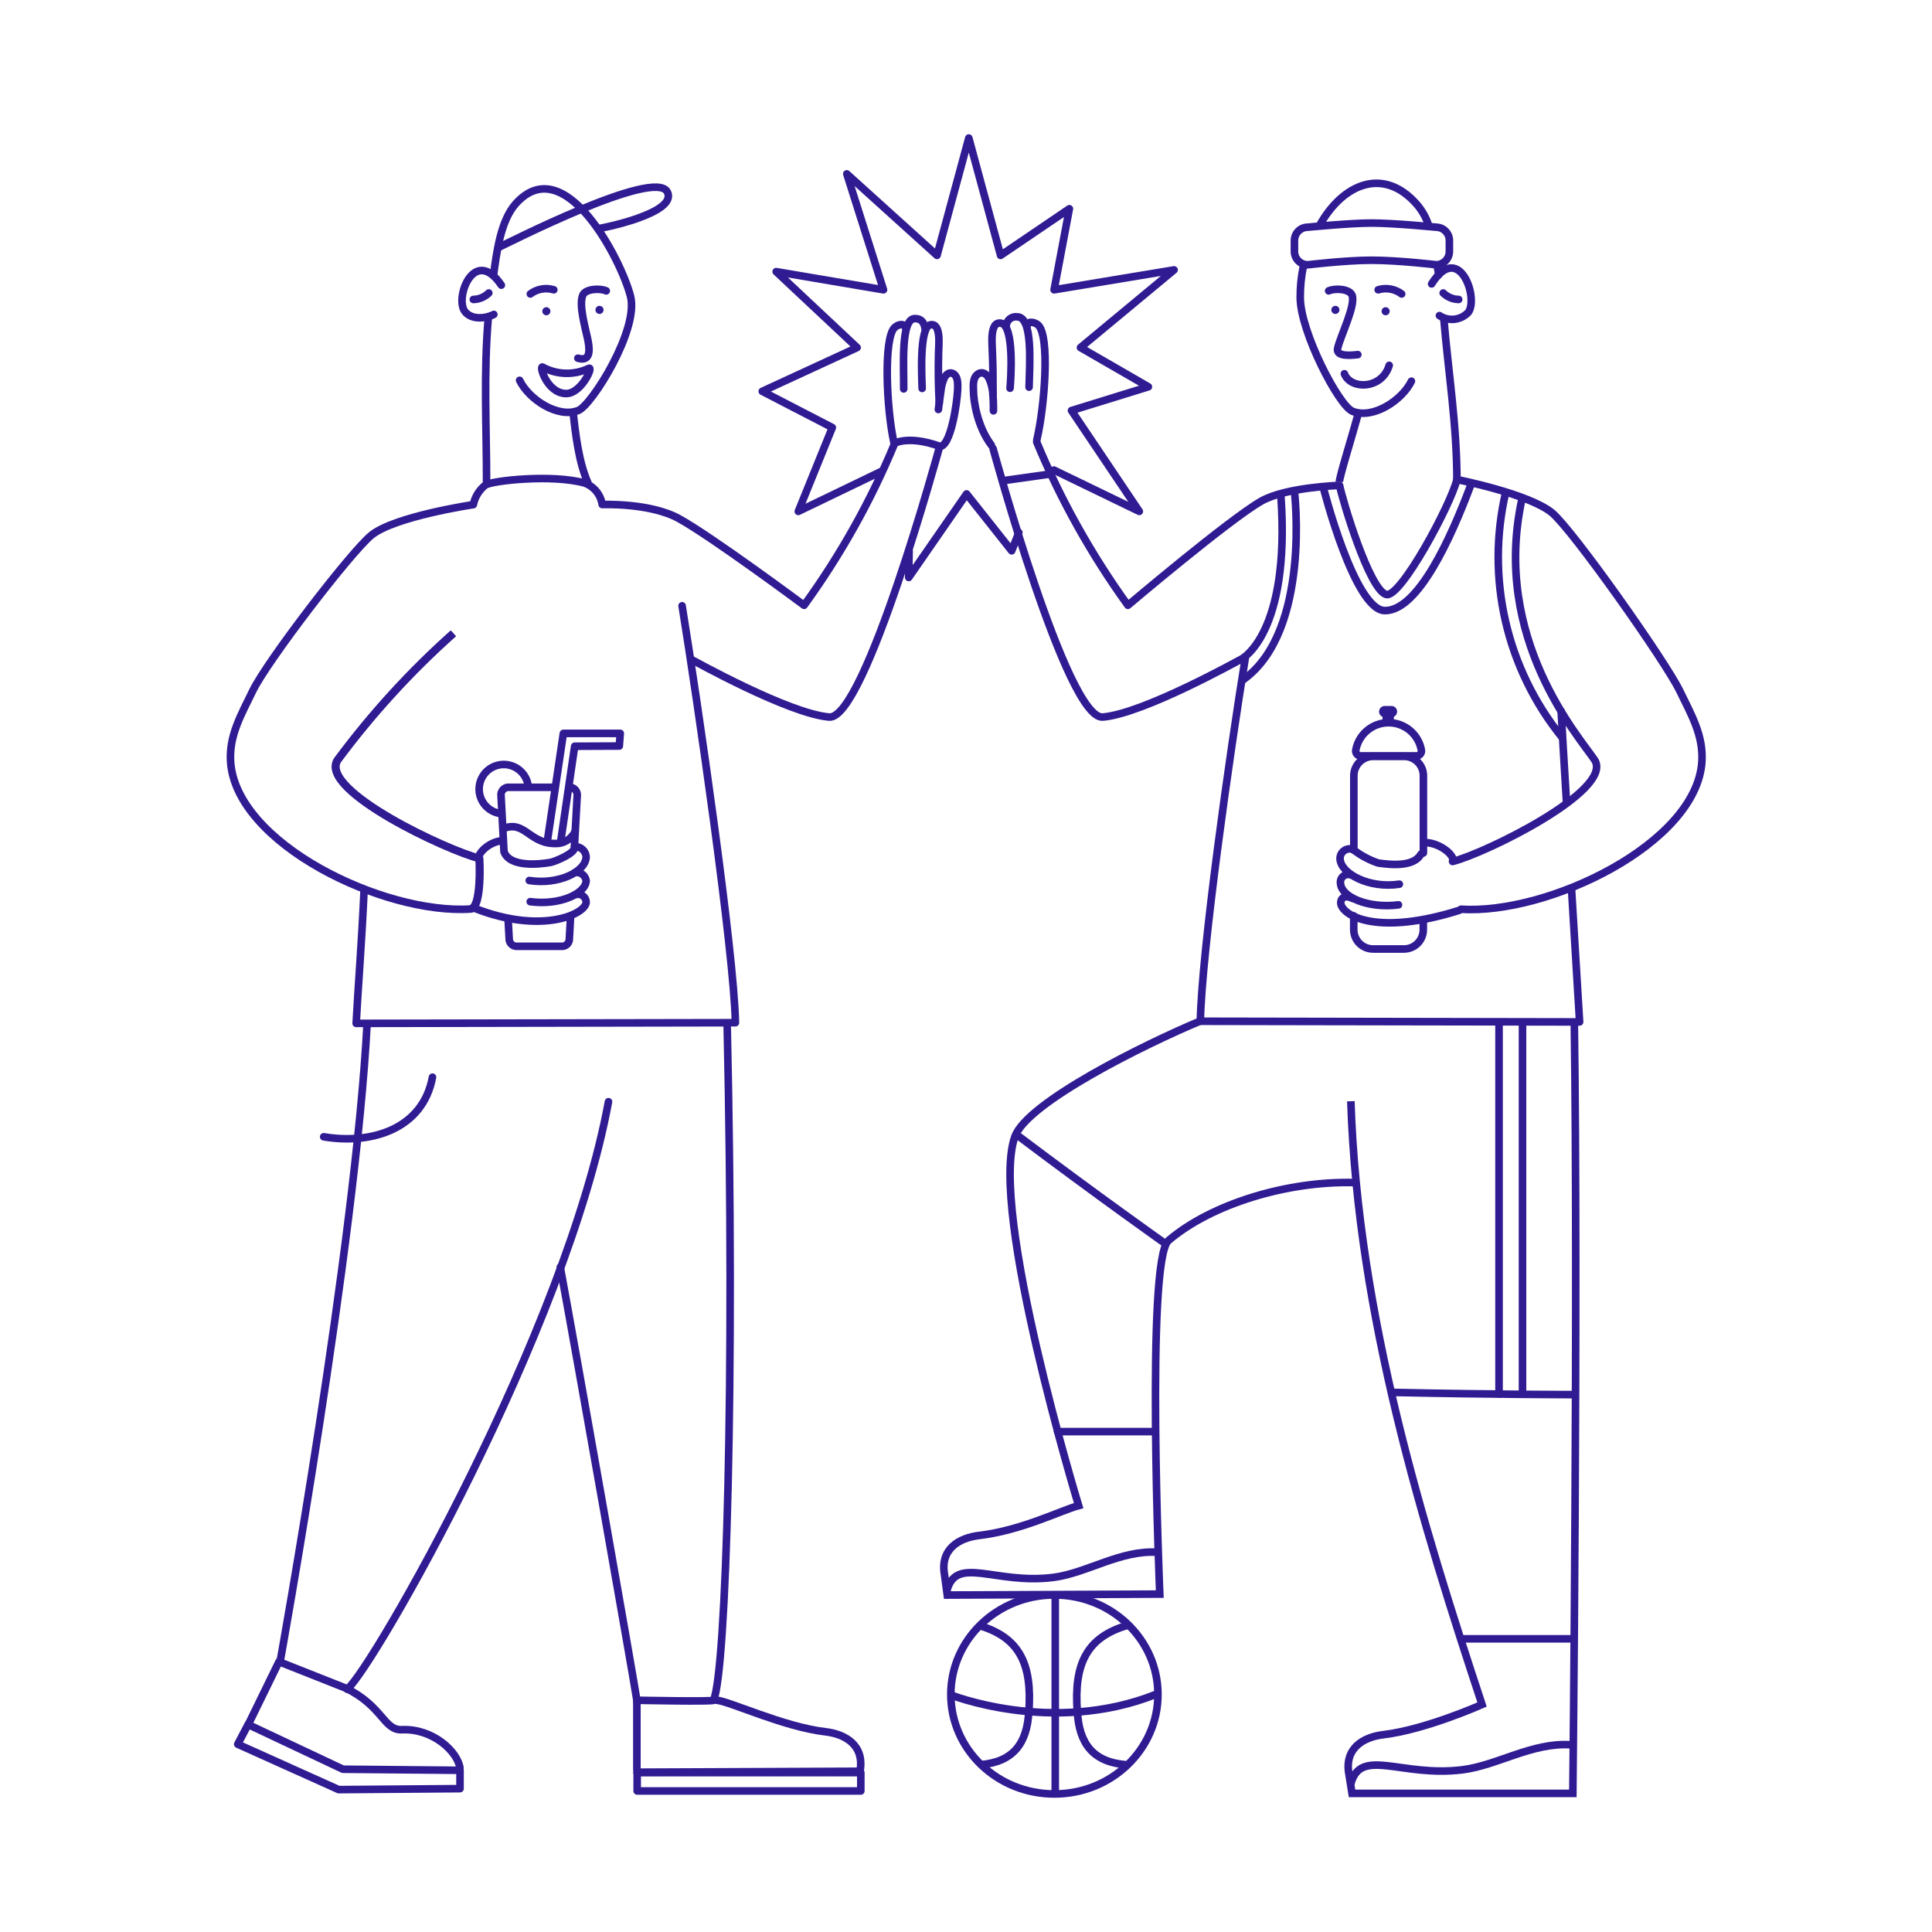 <svg width="382" height="382" viewBox="0 0 382 382" fill="none" xmlns="http://www.w3.org/2000/svg">
<path d="M208.476 354.706C219.785 354.706 228.952 345.898 228.952 335.033C228.952 324.168 219.785 315.36 208.476 315.36C197.168 315.36 188.001 324.168 188.001 335.033C188.001 345.898 197.168 354.706 208.476 354.706Z" stroke="#311B92" stroke-width="1.5" stroke-miterlimit="10" stroke-linecap="round"/>
<path d="M187.619 334.995C187.619 334.995 207.98 343.227 228.589 334.995" stroke="#311B92" stroke-width="1.5" stroke-miterlimit="10"/>
<path d="M208.648 315.322V354.687" stroke="#311B92" stroke-width="1.5" stroke-miterlimit="10"/>
<path d="M223.031 321.338C214.875 323.669 212.316 328.978 213.003 338.395" stroke="#311B92" stroke-width="1.5" stroke-miterlimit="10"/>
<path d="M222.572 348.919C216.136 348.384 213.347 344.755 213.022 338.395" stroke="#311B92" stroke-width="1.5" stroke-miterlimit="10"/>
<path d="M193.388 321.338C201.562 323.669 204.103 328.978 203.434 338.395" stroke="#311B92" stroke-width="1.5" stroke-miterlimit="10"/>
<path d="M193.865 348.919C200.302 348.384 203.09 344.755 203.415 338.395" stroke="#311B92" stroke-width="1.5" stroke-miterlimit="10"/>
<path d="M125.984 354.114H170.2V350.485H125.984V354.114Z" stroke="#311B92" stroke-width="1.5" stroke-linecap="round" stroke-linejoin="round"/>
<path d="M267.094 217.74C268.47 260.314 281.438 301.933 293.032 337.02C293.032 337.02 281.897 341.986 273.569 342.979C269.577 343.437 265.776 345.672 266.712 350.771L267.324 354.591H310.986C310.986 354.591 312.056 257.182 311.273 201.792" stroke="#311B92" stroke-width="1.5" stroke-miterlimit="10"/>
<path d="M237.489 201.811C226.182 206.528 203.109 217.969 200.665 224.731C195.469 239.304 213.271 297.693 213.271 297.693C209.852 298.609 201.944 302.62 193.617 303.594C189.606 304.072 185.824 306.288 186.76 311.406L187.295 315.379L229.315 315.188C229.315 315.188 226.526 249.121 231.034 245.282C239.552 238.005 254.622 233.478 267.763 233.822" stroke="#311B92" stroke-width="1.5" stroke-miterlimit="10"/>
<path d="M71.988 176.026C71.491 186.874 70.804 195.126 70.422 202.345L145.408 202.212C145.16 188.345 137.902 138.57 134.865 119.776" stroke="#311B92" stroke-width="1.5" stroke-linecap="round" stroke-linejoin="round"/>
<path d="M68.645 334.002C73.669 329.895 111.983 263.083 120.311 217.836" stroke="#311B92" stroke-width="1.5" stroke-miterlimit="10" stroke-linecap="round"/>
<path d="M72.58 202.46C70.288 246.123 55.39 328.52 55.39 328.52" stroke="#311B92" stroke-width="1.5" stroke-miterlimit="10" stroke-linecap="round"/>
<path d="M110.78 250.554C114.371 270.036 124.914 329.8 125.926 336.179C125.926 336.179 140.901 336.485 141.073 336.179C143.594 330.678 145.332 272.328 143.785 202.918" stroke="#311B92" stroke-width="1.5" stroke-miterlimit="10" stroke-linecap="round"/>
<path d="M85.511 212.984C83.601 223.279 73.382 226.354 64.004 224.769" stroke="#311B92" stroke-width="1.5" stroke-miterlimit="10" stroke-linecap="round"/>
<path d="M141.627 336.16C144.205 336.351 154.863 341.432 163.171 342.406C167.182 342.864 170.964 345.099 170.047 350.218L125.945 350.409" stroke="#311B92" stroke-width="1.5" stroke-linecap="round" stroke-linejoin="round"/>
<path d="M125.926 335.702V350.122" stroke="#311B92" stroke-width="1.5" stroke-miterlimit="10"/>
<path d="M47.005 344.87L66.965 353.847L90.954 353.656V350.027L67.805 349.816L49.049 340.973L47.005 344.87Z" stroke="#311B92" stroke-width="1.5" stroke-linecap="round" stroke-linejoin="round"/>
<path d="M90.935 349.53C90.439 346.264 85.511 341.718 79.475 342.005C75.884 342.176 75.655 337.325 68.378 333.792L55.161 328.558L49.125 340.916" stroke="#311B92" stroke-width="1.5" stroke-linecap="round" stroke-linejoin="round"/>
<path d="M176.885 87.707C172.195 99.03 166.188 109.762 158.988 119.681C158.988 119.681 140.595 106.005 134.158 102.491C128.428 99.377 119.069 99.759 119.069 99.759C118.926 98.8 118.525 97.897 117.91 97.147C117.295 96.397 116.487 95.828 115.574 95.5C109.156 93.743 97.429 95.003 95.978 95.901C94.75 96.872 93.904 98.245 93.59 99.778C93.59 99.778 77.966 102.089 73.401 105.852C69.352 109.176 52.85 130.682 49.985 136.565C47.731 141.245 45.267 145.37 45.592 150.604C46.642 166.819 75.865 180.858 93.036 179.731C95.404 179.578 94.832 169.723 94.832 169.723C88.605 168.214 63.164 156.353 66.754 150.336C73.518 141.21 81.198 132.8 89.674 125.239" stroke="#311B92" stroke-width="1.5" stroke-linejoin="round"/>
<path d="M97.582 54.397C98.174 50.061 98.957 43.644 101.975 40.282C111.64 29.471 122.87 51.494 124.666 58.58C126.366 65.188 117.026 80.086 114.352 81.156C110.303 82.76 104.553 78.959 102.739 75.197" stroke="#311B92" stroke-width="1.5" stroke-miterlimit="10" stroke-linecap="round"/>
<path d="M96.207 95.634C96.207 84.307 95.596 74.051 96.55 62.763" stroke="#311B92" stroke-width="1.5" stroke-miterlimit="10"/>
<path d="M113.244 80.965C113.798 85.835 114.428 91.508 116.319 95.615" stroke="#311B92" stroke-width="1.5" stroke-miterlimit="10"/>
<path d="M99.129 56.383C93.8 48.514 89.846 58.866 91.909 61.578C93.227 63.316 96.054 62.992 97.639 62.17" stroke="#311B92" stroke-width="1.5" stroke-miterlimit="10" stroke-linecap="round"/>
<path d="M118.133 45.21C118.783 45.21 134.101 42.154 131.943 37.952C129.498 33.139 99.95 48.323 98.136 49.125" stroke="#311B92" stroke-width="1.5" stroke-miterlimit="10"/>
<path d="M109.5 57.3C108.717 57.061 107.888 57.011 107.081 57.154C106.275 57.297 105.513 57.628 104.859 58.121" stroke="#311B92" stroke-width="1.5" stroke-miterlimit="10" stroke-linecap="round"/>
<path d="M96.646 57.93C95.828 58.731 94.735 59.189 93.59 59.21" stroke="#311B92" stroke-width="1.5" stroke-miterlimit="10" stroke-linecap="round"/>
<path d="M108.03 62.342C108.473 62.342 108.832 61.983 108.832 61.54C108.832 61.097 108.473 60.738 108.03 60.738C107.587 60.738 107.227 61.097 107.227 61.54C107.227 61.983 107.587 62.342 108.03 62.342Z" fill="#311B92"/>
<path d="M118.535 62.075C118.978 62.075 119.337 61.716 119.337 61.273C119.337 60.83 118.978 60.471 118.535 60.471C118.092 60.471 117.732 60.83 117.732 61.273C117.732 61.716 118.092 62.075 118.535 62.075Z" fill="#311B92"/>
<path d="M119.872 57.51C118.611 56.937 115.746 57.109 115.23 58.35C114.428 60.261 115.65 64.501 116.166 66.888C116.51 68.512 117.102 71.682 114.256 70.823" stroke="#311B92" stroke-width="1.5" stroke-miterlimit="10" stroke-linecap="round"/>
<path d="M185.709 79.666C185.518 75.846 185.499 73.096 185.576 69.696C185.576 68.531 186.187 63.756 183.933 64.233C181.679 64.711 182.29 75.178 182.329 76.801" stroke="#311B92" stroke-width="1.5" stroke-linecap="round" stroke-linejoin="round"/>
<path d="M182.94 65.131C182.73 63.718 182.157 62.973 180.877 62.992C178.05 62.992 178.738 72.542 178.681 76.897" stroke="#311B92" stroke-width="1.5" stroke-linecap="round" stroke-linejoin="round"/>
<path d="M185.709 88.28C187.963 88.548 189.243 79.685 189.357 76.954C189.357 76.056 189.51 74.394 188.383 73.841C187.619 73.478 186.97 74.184 186.703 74.719C186.351 75.54 186.126 76.409 186.034 77.298C185.881 78.444 185.671 79.819 185.537 80.965" stroke="#311B92" stroke-width="1.5" stroke-linecap="round" stroke-linejoin="round"/>
<path d="M179.12 65.035C178.91 63.851 177.687 64.042 176.904 64.749C174.65 66.774 175.262 81.022 176.79 87.669C176.79 87.669 179.616 86.046 185.633 88.185" stroke="#311B92" stroke-width="1.5" stroke-linecap="round" stroke-linejoin="round"/>
<path d="M136.546 130.319C137.138 130.606 155.932 141.111 163.954 141.779C171.04 142.352 185.786 88.299 185.786 88.299" stroke="#311B92" stroke-width="1.5" stroke-miterlimit="10"/>
<path d="M110.092 155.665H100.39C100.187 155.688 99.991 155.752 99.814 155.853C99.637 155.954 99.482 156.09 99.359 156.252C99.236 156.415 99.147 156.601 99.098 156.798C99.048 156.996 99.039 157.202 99.072 157.403L99.664 168.615" stroke="#311B92" stroke-width="1.5" stroke-miterlimit="10"/>
<path d="M113.549 167.851L114.122 157.403C114.152 157.202 114.141 156.997 114.091 156.801C114.04 156.604 113.951 156.419 113.828 156.257C113.706 156.096 113.552 155.96 113.376 155.858C113.2 155.756 113.006 155.691 112.805 155.665H112.06" stroke="#311B92" stroke-width="1.5" stroke-miterlimit="10"/>
<path d="M100.466 181.775L100.676 185.595C100.664 185.966 100.794 186.328 101.038 186.608C101.283 186.888 101.624 187.065 101.994 187.104H111.258C111.629 187.07 111.973 186.894 112.218 186.613C112.464 186.332 112.592 185.967 112.575 185.595L112.805 181.45" stroke="#311B92" stroke-width="1.5" stroke-miterlimit="10"/>
<path d="M99.645 168.386C100.733 171.461 106.368 170.945 108.813 170.525C109.71 170.372 114.008 168.615 113.569 167.431" stroke="#311B92" stroke-width="1.5" stroke-miterlimit="10"/>
<path d="M113.626 167.411C113.912 167.393 114.198 167.433 114.468 167.528C114.738 167.622 114.987 167.77 115.198 167.962C115.41 168.155 115.582 168.388 115.702 168.647C115.822 168.907 115.889 169.188 115.899 169.474C115.746 172.377 110.436 174.994 104.649 174.096" stroke="#311B92" stroke-width="1.5" stroke-miterlimit="10" stroke-linecap="round"/>
<path d="M113.721 172.511C113.974 172.474 114.232 172.487 114.479 172.551C114.726 172.614 114.958 172.727 115.161 172.882C115.364 173.037 115.534 173.231 115.661 173.453C115.787 173.674 115.868 173.919 115.899 174.173C115.746 176.713 110.627 179.062 104.84 178.279" stroke="#311B92" stroke-width="1.5" stroke-miterlimit="10" stroke-linecap="round"/>
<path d="M113.798 176.885C114.034 176.808 114.285 176.787 114.531 176.823C114.777 176.86 115.012 176.953 115.215 177.096C115.419 177.239 115.587 177.427 115.706 177.645C115.824 177.864 115.89 178.107 115.899 178.356C115.899 180.705 107.208 184.812 93.972 179.636" stroke="#311B92" stroke-width="1.5" stroke-miterlimit="10" stroke-linecap="round"/>
<path d="M94.679 169.799C94.316 168.901 96.589 166.418 99.358 166.208" stroke="#311B92" stroke-width="1.5" stroke-miterlimit="10" stroke-linecap="round"/>
<path d="M287.226 170.162C287.646 169.283 285.029 166.781 281.935 166.59" stroke="#311B92" stroke-width="1.5" stroke-miterlimit="10" stroke-linecap="round"/>
<path d="M99.53 163.821C103.98 162.044 104.687 167.278 110.589 166.743C111.261 166.63 111.896 166.358 112.441 165.95C112.986 165.541 113.425 165.007 113.721 164.394" stroke="#311B92" stroke-width="1.5" stroke-miterlimit="10" stroke-linecap="round"/>
<path d="M110.837 166.552L113.626 147.548L122.45 147.509L122.641 145.007H111.391L108.221 166.323" stroke="#311B92" stroke-width="1.5" stroke-linecap="round" stroke-linejoin="round"/>
<path d="M310.738 175.968C311.464 187.829 312.132 198.716 312.323 202.059L237.337 201.925C237.604 188.059 243.181 148.808 246.237 130.014" stroke="#311B92" stroke-width="1.5" stroke-linecap="round" stroke-linejoin="round"/>
<path d="M308.675 140.614C308.847 144.148 309.248 150.527 309.726 158.549" stroke="#311B92" stroke-width="1.5" stroke-linecap="round" stroke-linejoin="round"/>
<path d="M282.527 44.732C282.022 43.087 281.168 41.569 280.025 40.282C273.455 32.928 265.49 36.366 260.925 44.541" stroke="#311B92" stroke-width="1.5" stroke-miterlimit="10" stroke-linecap="round"/>
<path d="M284.418 54.397C284.418 53.709 284.303 53.461 284.189 52.716" stroke="#311B92" stroke-width="1.5" stroke-miterlimit="10" stroke-linecap="round"/>
<path d="M288.066 95.213C288.066 83.887 286.404 74.051 285.449 62.743" stroke="#311B92" stroke-width="1.5" stroke-miterlimit="10"/>
<path d="M283.062 56.135C288.448 47.616 292.402 58.809 290.339 61.731C289.619 62.505 288.647 62.997 287.597 63.12C286.547 63.242 285.488 62.987 284.609 62.4" stroke="#311B92" stroke-width="1.5" stroke-miterlimit="10" stroke-linecap="round"/>
<path d="M272.5 57.3C273.283 57.061 274.112 57.011 274.919 57.154C275.725 57.297 276.487 57.628 277.141 58.121" fill="#311B92"/>
<path d="M272.5 57.3C273.283 57.061 274.112 57.011 274.919 57.154C275.725 57.297 276.487 57.628 277.141 58.121" stroke="#311B92" stroke-width="1.5" stroke-miterlimit="10" stroke-linecap="round"/>
<path d="M285.354 57.93C286.172 58.731 287.265 59.189 288.41 59.21Z" fill="#311B92"/>
<path d="M285.354 57.93C286.172 58.731 287.265 59.189 288.41 59.21" stroke="#311B92" stroke-width="1.5" stroke-miterlimit="10" stroke-linecap="round"/>
<path d="M273.97 62.342C274.413 62.342 274.773 61.983 274.773 61.54C274.773 61.097 274.413 60.738 273.97 60.738C273.527 60.738 273.168 61.097 273.168 61.54C273.168 61.983 273.527 62.342 273.97 62.342Z" fill="#311B92"/>
<path d="M264.038 62.075C264.481 62.075 264.841 61.716 264.841 61.273C264.841 60.83 264.481 60.471 264.038 60.471C263.595 60.471 263.236 60.83 263.236 61.273C263.236 61.716 263.595 62.075 264.038 62.075Z" fill="#311B92"/>
<path d="M262.701 57.51C263.962 56.937 266.808 57.109 267.324 58.35C268.145 60.261 265.013 66.487 264.478 68.875C264.134 70.498 266.827 70.307 268.47 70.116" stroke="#311B92" stroke-width="1.5" stroke-miterlimit="10" stroke-linecap="round"/>
<path d="M274.677 72.236C273.245 77.03 267.037 77.088 265.815 73.898" stroke="#311B92" stroke-width="1.5" stroke-miterlimit="10" stroke-linecap="round"/>
<path d="M196.348 78.023C196.348 73.955 196.348 72.981 196.214 69.505C196.214 68.302 195.584 63.431 197.952 63.909C200.607 64.443 199.862 75.101 199.71 76.763" stroke="#311B92" stroke-width="1.5" stroke-linecap="round" stroke-linejoin="round"/>
<path d="M198.946 64.558C198.943 64.283 199 64.011 199.112 63.76C199.224 63.508 199.389 63.285 199.596 63.103C199.803 62.922 200.046 62.787 200.31 62.709C200.573 62.63 200.851 62.609 201.123 62.648C204.255 62.648 203.587 71.95 203.472 76.553" stroke="#311B92" stroke-width="1.5" stroke-linecap="round" stroke-linejoin="round"/>
<path d="M253.266 98.098C255.176 125.449 245.454 130.319 245.454 130.319C244.862 130.606 226.068 141.111 218.046 141.779C210.96 142.352 196.348 88.681 196.348 88.681" stroke="#311B92" stroke-width="1.5" stroke-linecap="round" stroke-linejoin="round"/>
<path d="M230.442 245.912C230.442 245.912 216.919 236.362 200.741 224.158" stroke="#311B92" stroke-width="1.5" stroke-miterlimit="10"/>
<path d="M311.846 275.747C311.846 275.747 295.439 275.747 275.326 275.307" stroke="#311B92" stroke-width="1.5" stroke-miterlimit="10"/>
<path d="M99.606 160.898C98.643 160.898 97.701 160.613 96.901 160.078C96.1 159.542 95.475 158.782 95.107 157.892C94.738 157.002 94.642 156.022 94.83 155.078C95.017 154.133 95.481 153.265 96.162 152.584C96.844 151.903 97.712 151.439 98.656 151.251C99.601 151.063 100.58 151.16 101.47 151.528C102.36 151.897 103.121 152.521 103.656 153.322C104.191 154.123 104.477 155.065 104.477 156.028" stroke="#311B92" stroke-width="1.5" stroke-linejoin="round"/>
<path d="M287.207 170.334C293.433 168.825 318.932 156.391 315.341 150.336C312.228 145.657 294.942 126.308 300.901 98.766" stroke="#311B92" stroke-width="1.5" stroke-linecap="round" stroke-linejoin="round"/>
<path d="M204.981 87.402C209.721 98.823 215.771 109.656 223.012 119.681C223.012 119.681 243.028 102.72 249.37 99.091C254.259 96.302 264.86 95.978 264.86 95.978C265.452 98.9 270.704 116.529 274.066 117.541C276.893 118.382 286.882 99.74 288.066 94.812C288.066 94.812 302.277 97.62 306.861 101.383C310.891 104.687 329.246 130.682 332.111 136.565C334.365 141.244 336.828 145.37 336.504 150.603C335.453 166.819 306.058 180.896 288.888 179.769" stroke="#311B92" stroke-width="1.5" stroke-linecap="round" stroke-linejoin="round"/>
<path d="M207.159 93.8L198.22 95.061" stroke="#311B92" stroke-width="1.5" stroke-linecap="round" stroke-linejoin="round"/>
<path d="M289.002 324.031H310.738" stroke="#311B92" stroke-width="1.5" stroke-linecap="round" stroke-linejoin="round"/>
<path d="M209.107 283.062H228.092" stroke="#311B92" stroke-width="1.5" stroke-linecap="round" stroke-linejoin="round"/>
<path d="M267.075 352.758C268.985 345.366 277.026 351.421 289.117 349.931C296.012 349.091 302.945 344.469 310.585 344.984" stroke="#311B92" stroke-width="1.5" stroke-miterlimit="10"/>
<path d="M187.18 314.692C188.937 307.319 196.73 313.374 208.324 311.884C214.932 311.024 221.579 306.421 228.913 306.918" stroke="#311B92" stroke-width="1.5" stroke-miterlimit="10"/>
<path d="M281.419 182.023V183.818C281.419 184.832 281.017 185.803 280.301 186.52C279.584 187.236 278.613 187.638 277.599 187.638H271.487C270.474 187.638 269.503 187.236 268.786 186.52C268.07 185.803 267.667 184.832 267.667 183.818V181.087" stroke="#311B92" stroke-width="1.5" stroke-miterlimit="10" stroke-linecap="round"/>
<path d="M267.686 168.08V153.373C267.686 152.36 268.089 151.388 268.805 150.672C269.522 149.955 270.493 149.553 271.506 149.553H277.619C278.632 149.553 279.603 149.955 280.32 150.672C281.036 151.388 281.439 152.36 281.439 153.373V168.653" stroke="#311B92" stroke-width="1.5" stroke-miterlimit="10" stroke-linecap="round"/>
<path d="M280.082 149.458C280.225 149.457 280.365 149.425 280.493 149.365C280.622 149.304 280.736 149.216 280.827 149.107C280.918 148.998 280.984 148.87 281.02 148.733C281.057 148.595 281.062 148.451 281.037 148.312C280.763 146.792 279.963 145.417 278.778 144.427C277.593 143.436 276.097 142.894 274.553 142.894C273.009 142.894 271.513 143.436 270.328 144.427C269.143 145.417 268.343 146.792 268.069 148.312C268.043 148.451 268.049 148.595 268.086 148.733C268.122 148.87 268.188 148.998 268.279 149.107C268.37 149.216 268.484 149.304 268.612 149.365C268.741 149.425 268.881 149.457 269.024 149.458H280.082Z" stroke="#311B92" stroke-width="1.5" stroke-miterlimit="10" stroke-linecap="round"/>
<path d="M196.424 81.232C196.441 79.957 196.39 78.682 196.272 77.412C196.159 76.486 195.901 75.584 195.508 74.738C195.221 74.184 194.495 73.439 193.598 73.822C192.318 74.414 192.432 76.133 192.471 77.088C192.471 79.284 193.23 84.314 196 88" stroke="#311B92" stroke-width="1.5" stroke-linecap="round" stroke-linejoin="round"/>
<path d="M205 87C206.585 80.239 207.617 66.373 205.249 64.252C204.427 63.546 202.918 63.469 203.052 64.558" stroke="#311B92" stroke-width="1.5" stroke-linecap="round" stroke-linejoin="round"/>
<path d="M267.133 173.008C266.881 172.906 266.607 172.873 266.339 172.912C266.071 172.951 265.818 173.061 265.606 173.23C265.394 173.399 265.231 173.621 265.133 173.874C265.036 174.127 265.007 174.402 265.051 174.67C265.223 177.363 270.475 179.674 276.511 178.91" stroke="#311B92" stroke-width="1.5" stroke-miterlimit="10" stroke-linecap="round"/>
<path d="M267.4 177.63C265.49 176.694 264.936 178.031 265.127 178.795C265.796 181.297 272.781 184.966 288.5 180" stroke="#311B92" stroke-width="1.5" stroke-miterlimit="10" stroke-linecap="round"/>
<path d="M280.961 168.882C279.586 171.346 275.384 171.06 272.5 170.639C270.766 170.055 269.14 169.191 267.686 168.08C267.49 167.954 267.269 167.873 267.037 167.843C266.806 167.813 266.571 167.835 266.349 167.908C265.936 168.024 265.574 168.275 265.321 168.621C265.068 168.968 264.939 169.389 264.955 169.818C265.108 172.74 270.685 175.739 276.683 174.822" stroke="#311B92" stroke-width="1.5" stroke-miterlimit="10" stroke-linecap="round"/>
<path d="M257.697 52.678C257.279 54.694 257.075 56.749 257.086 58.809C257.086 65.609 264.726 80.258 267.438 81.328C271.487 82.932 277.236 79.131 279.07 75.369" stroke="#311B92" stroke-width="1.5" stroke-miterlimit="10" stroke-linecap="round"/>
<path d="M268.642 81.481C267.496 85.74 264.822 94.278 264.822 95.309" stroke="#311B92" stroke-width="1.5" stroke-miterlimit="10"/>
<path d="M283.979 52.353C283.979 52.353 276.511 51.455 271.144 51.455C266.12 51.455 258.614 52.353 258.614 52.353C258.26 52.358 257.908 52.292 257.58 52.158C257.252 52.025 256.954 51.826 256.705 51.575C256.455 51.323 256.259 51.024 256.127 50.695C255.996 50.366 255.932 50.014 255.94 49.66V47.559C255.94 46.86 256.218 46.19 256.712 45.695C257.206 45.201 257.877 44.923 258.576 44.923C258.576 44.923 266.98 44.102 271.144 44.102C275.689 44.102 283.941 44.923 283.941 44.923C284.64 44.923 285.31 45.201 285.804 45.695C286.299 46.19 286.576 46.86 286.576 47.559V49.66C286.584 50.008 286.523 50.353 286.396 50.678C286.269 51.001 286.08 51.297 285.838 51.547C285.597 51.798 285.308 51.998 284.989 52.136C284.67 52.274 284.327 52.348 283.979 52.353Z" stroke="#311B92" stroke-width="1.5" stroke-linecap="round" stroke-linejoin="round"/>
<path d="M261.67 96.474C261.67 96.474 267.858 120.788 273.856 120.731C280.426 120.731 286.92 106.272 290.759 96.035" stroke="#311B92" stroke-width="1.5" stroke-miterlimit="10" stroke-linecap="round"/>
<path d="M297.693 97.41C295.758 105.772 295.751 114.463 297.67 122.828C299.589 131.193 303.385 139.013 308.771 145.695" stroke="#311B92" stroke-width="1.5" stroke-miterlimit="10" stroke-linecap="round"/>
<path d="M255.94 97.162C255.94 97.162 259.263 124.742 245.855 134.368" stroke="#311B92" stroke-width="1.5" stroke-miterlimit="10" stroke-linecap="round"/>
<path d="M296.394 202.154V275.613" stroke="#311B92" stroke-width="1.5" stroke-miterlimit="10" stroke-linecap="round"/>
<path d="M301.035 202.154V275.613" stroke="#311B92" stroke-width="1.5" stroke-miterlimit="10" stroke-linecap="round"/>
<path d="M92.941 179.731C95.309 179.578 94.736 169.723 94.736 169.723C88.509 168.214 63.068 156.353 66.659 150.336C73.422 141.21 81.102 132.8 89.579 125.239" stroke="#311B92" stroke-width="1.5" stroke-linejoin="round"/>
<path d="M111.831 77.813C108.011 77.68 106.425 71.854 107.38 72.637C108.763 73.372 110.298 73.774 111.863 73.811C113.428 73.847 114.98 73.517 116.395 72.847C117.446 72.274 114.925 77.947 111.831 77.813Z" stroke="#311B92" stroke-width="1.5" stroke-miterlimit="10"/>
<path d="M174.173 93.246L157.842 101.115L164.566 84.537L150.718 77.374L169.474 68.722L153.468 53.709L174.689 57.3L167.431 34.38L185.27 50.5L191.554 27.294L197.838 50.5L211.437 41.275L208.419 57.3L232.141 53.365L213.633 68.722L227.061 76.476L211.857 81.175L225.265 101.115L208.381 92.941" stroke="#311B92" stroke-width="1.5" stroke-linecap="round" stroke-linejoin="round"/>
<path d="M201.448 105.279L200.034 108.908L191.115 97.658L179.674 114.18L179.75 108.908" stroke="#311B92" stroke-width="1.5" stroke-linecap="round" stroke-linejoin="round"/>
<path d="M275.116 139.583H273.799C273.176 139.583 272.672 140.083 272.672 140.7C272.672 141.317 273.176 141.818 273.799 141.818H275.116C275.739 141.818 276.243 141.317 276.243 140.7C276.243 140.083 275.739 139.583 275.116 139.583Z" fill="#311B92"/>
<path d="M274.844 142.156H274.109V141.784H274.844V142.156Z" fill="#311B92" stroke="#311B92" stroke-width="1.5"/>
</svg>

